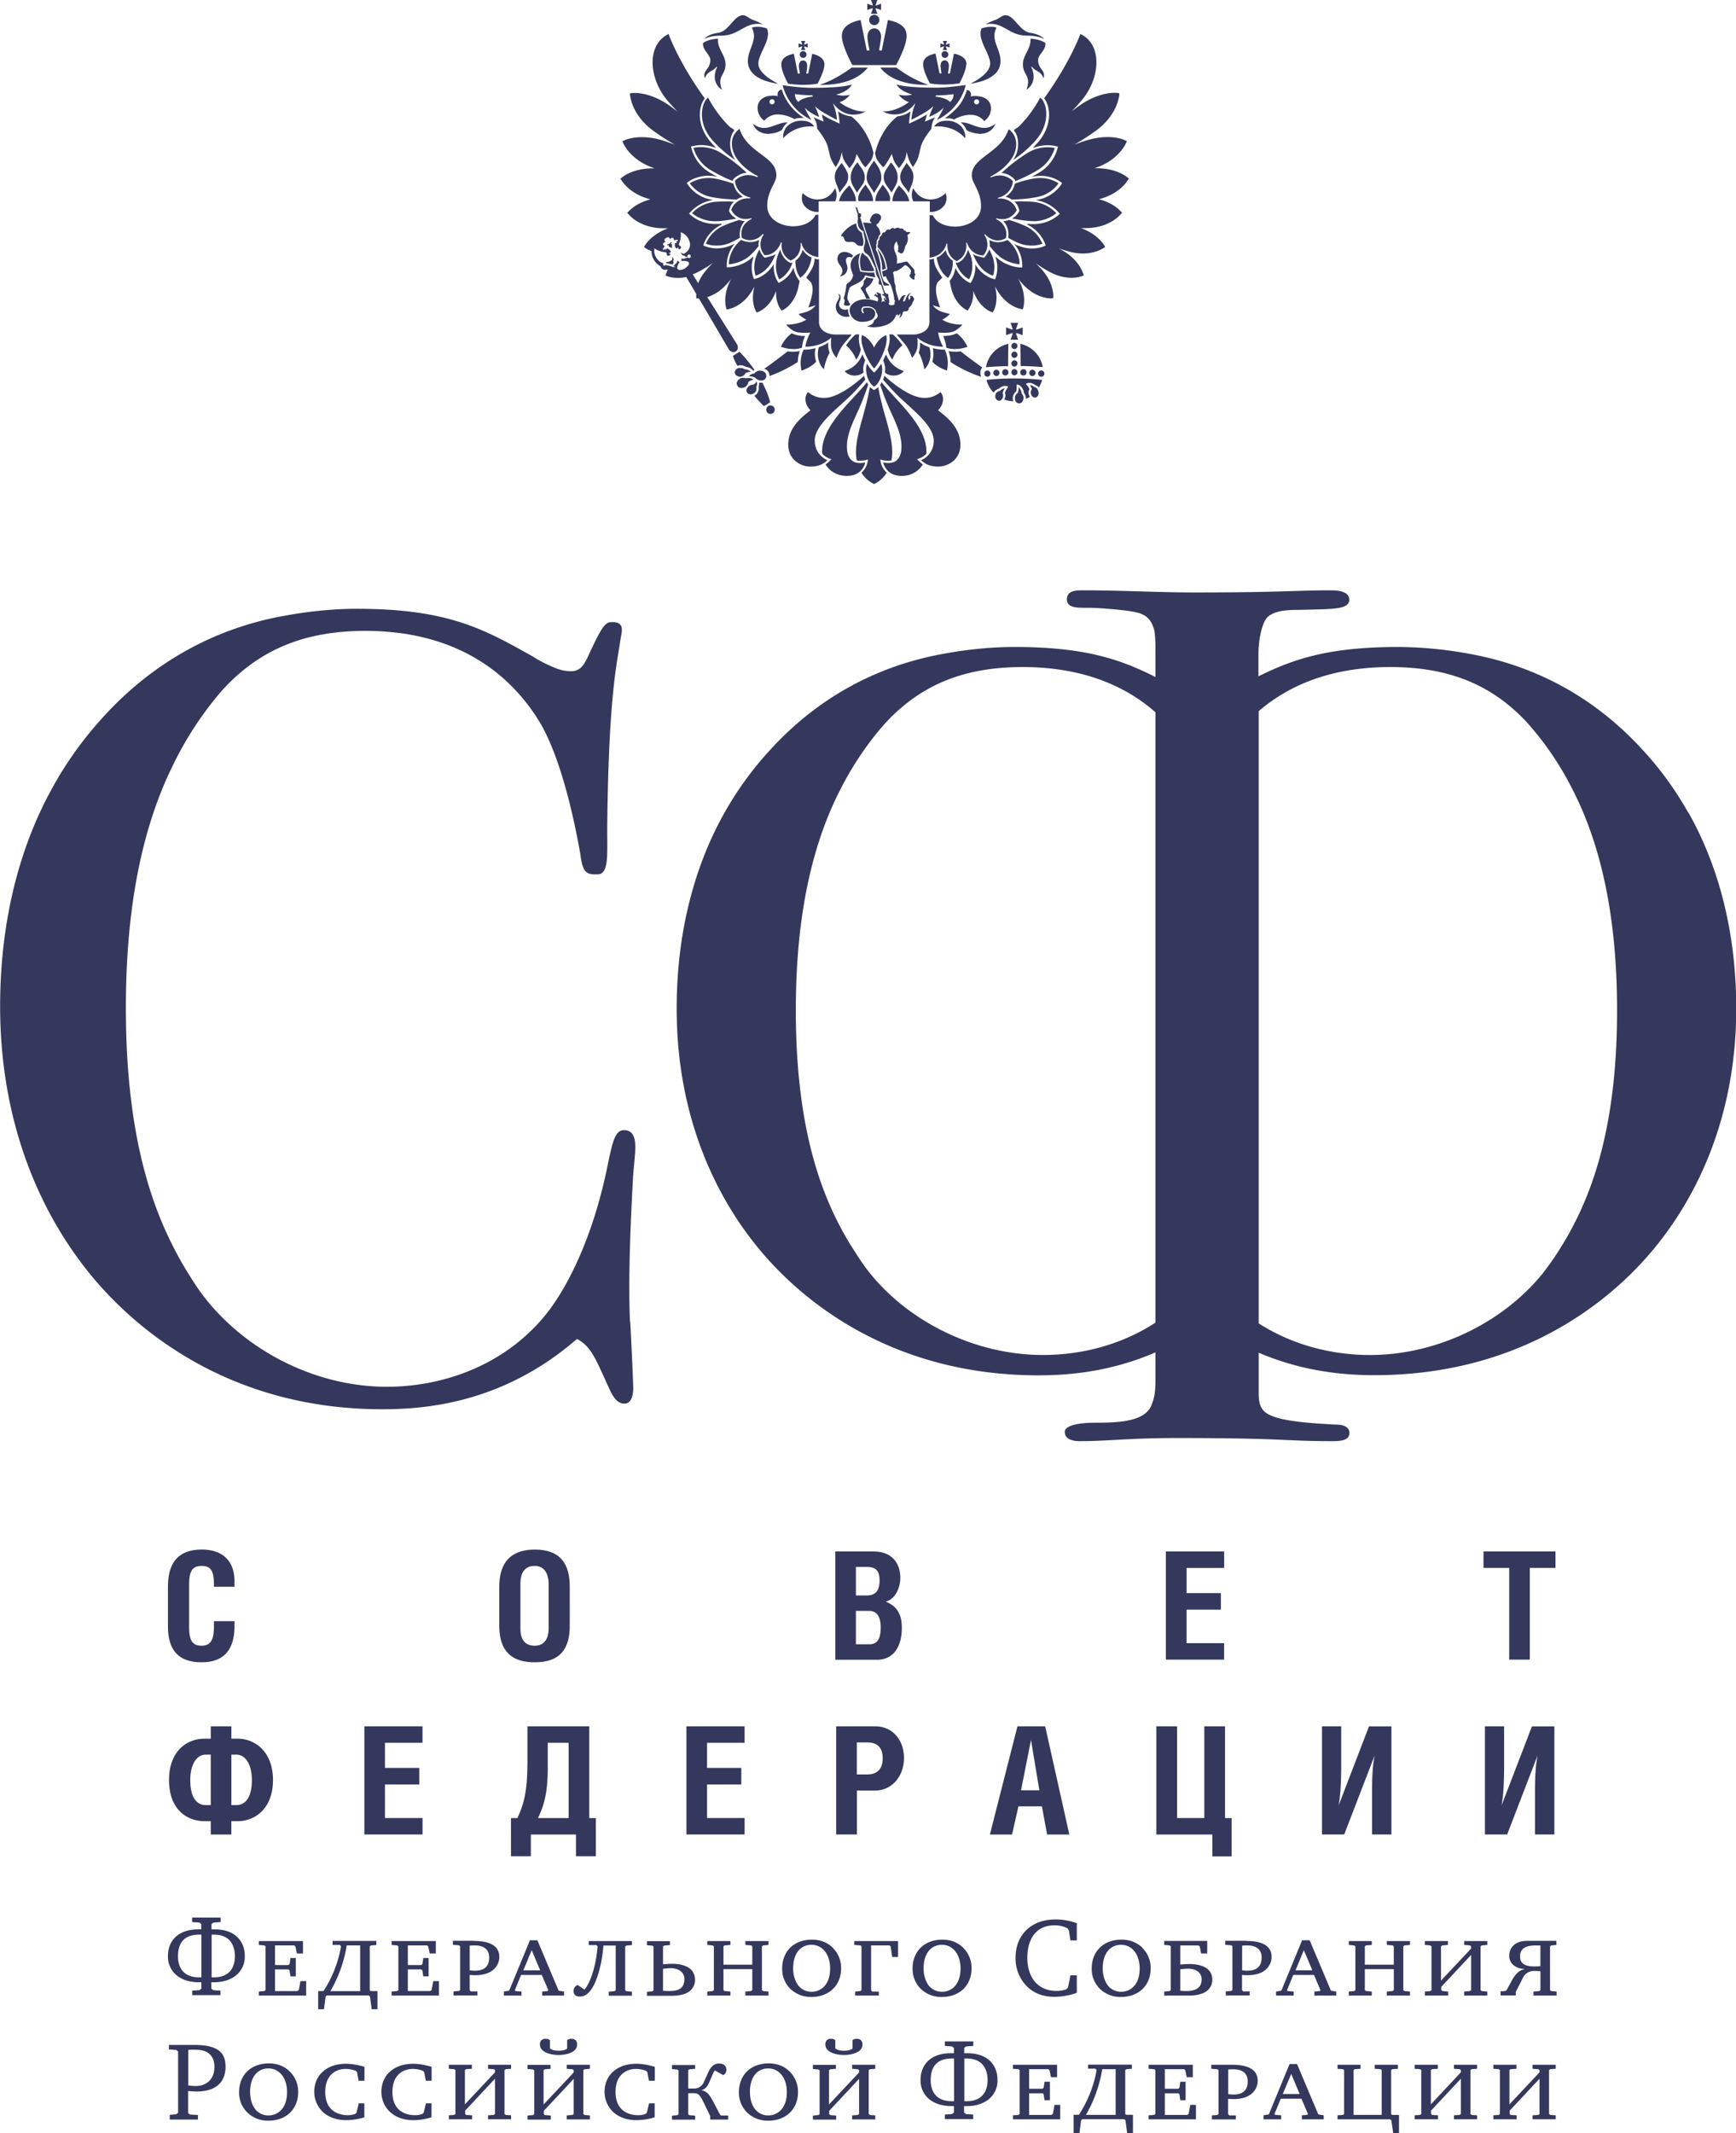<svg xmlns="http://www.w3.org/2000/svg" width="57" height="70" fill="none"><g clip-path="url(#clip0_30_4026)" fill="#34385D"><path d="M7.024 52.067v-.078c0-.45-.112-.602-.403-.602-.29 0-.411.152-.411.602v1.401c0 .462.12.615.407.615.274 0 .407-.157.407-.615v-.19H7.7v.153c0 .643-.233 1.196-1.08 1.196-.893 0-1.105-.557-1.105-1.183V52.07c0-.832.378-1.22 1.113-1.22.694 0 1.072.388 1.072 1.043v.177h-.677v-.004zm10.533-1.216c.69 0 1.15.31 1.15 1.216v1.286c0 .903-.46 1.196-1.15 1.196s-1.163-.301-1.163-1.196v-1.286c0-.895.486-1.216 1.163-1.216zm-.47 1.134v1.45c0 .368.15.57.47.57.291 0 .457-.198.457-.57v-1.442c0-.38-.162-.606-.457-.606-.32 0-.47.214-.47.593m10.339-1.067h1.255c.631 0 .88.412.88.866 0 .338-.183.717-.482.779.354.14.532.391.532.857 0 .614-.266 1.051-.818 1.051h-1.367v-3.553zm.677 1.443h.357c.3 0 .42-.178.42-.483s-.104-.453-.411-.453h-.366v.936zm0 1.603h.436c.254 0 .378-.152.378-.552 0-.35-.124-.544-.378-.544h-.436v1.096zm12.091-3.046v.54h-1.233v.828h1.126v.54H38.96v1.101h1.233v.54H38.28v-3.55h1.914zm10.036 3.549h-.677v-3.01h-.844v-.54h2.364v.54h-.843v3.01zM7.597 56.651v.404h.2c.58 0 1.166.43 1.166 1.36 0 .932-.585 1.349-1.167 1.349h-.2v.437H6.92v-.437h-.2c-.585 0-1.17-.388-1.17-1.348 0-.96.589-1.36 1.17-1.36h.2v-.405h.677zm-.677.928h-.158c-.32 0-.515.338-.515.837 0 .528.183.82.515.82h.158V57.58zm.677 1.657h.158c.332 0 .515-.297.515-.82 0-.495-.195-.837-.515-.837h-.158v1.657zm6.276-2.585v.54H12.64v.825h1.126v.544H12.64v1.1h1.234v.54h-1.91v-3.549h1.91zm5.475 0v3.01h.216v1.253h-.653v-.713H17.43v.713h-.652v-1.253h.211c.237-.52.329-.924.329-1.905v-1.105h2.03zm-1.363.54V58c0 .817-.112 1.22-.32 1.662h1.006v-2.47h-.686zm6.463-.54v.54h-1.233v.825h1.125v.544h-1.125v1.1h1.233v.54h-1.91v-3.549h1.91zm3.684 3.549h-.677v-3.549h1.284c.581 0 .943.466.943 1.04 0 .572-.374 1.067-.951 1.067h-.595v1.447l-.004-.004zm0-1.97h.341c.34 0 .51-.19.51-.531 0-.343-.17-.52-.51-.52h-.34v1.051zm5.275-1.579h.91l.793 3.55h-.73l-.17-.924h-.77l-.211.924h-.727l.905-3.55zm.719 2.099l-.274-1.653-.328 1.653h.602zm4.524.91h.892v-3.009h.681v3.01h.217v1.257h-.632v-.717h-1.84v-3.55h.681v3.01zm5.387-3.009v1.328c0 .424-.021.96-.084 1.253h.005l.992-2.58h.736V60.2h-.636v-1.344c0-.54.017-.915.083-1.233h-.004l-.993 2.577h-.73v-3.55h.635-.004zm5.349 0v1.328c0 .424-.02.96-.083 1.253h.005l.992-2.58h.736V60.2H50.4v-1.344c0-.54.017-.915.083-1.233h-.004l-.993 2.577h-.73v-3.55h.635-.005zM7.244 62.926v.148l-.237.017-.062.05v.172h.079c.166 0 .47.017.698.194.103.078.315.276.315.68a.778.778 0 01-.295.643c-.1.079-.324.219-.714.219H6.94v.21l.062.05.237.016v.148h-.927v-.148l.237-.016.063-.05v-.21h-.088c-.39 0-.614-.14-.714-.219a.783.783 0 01-.295-.643c0-.4.212-.602.316-.68.232-.177.535-.194.697-.194h.08v-.173l-.063-.05-.237-.016v-.148h.935zm-.631.56h-.075c-.573 0-.694.376-.694.705 0 .33.141.697.694.697h.075v-1.402zm.332 1.402h.075c.552 0 .693-.37.693-.697 0-.214-.07-.428-.212-.552-.066-.058-.211-.153-.477-.153h-.075v1.402h-.004zm3.003-.783h-.2l-.05-.235-.04-.03H9.03v.644h.436l.042-.029.029-.202h.174v.602h-.174l-.03-.198-.04-.029H9.03v.71h.731l.05-.03.054-.296h.187v.474H8.498v-.132l.183-.017.037-.028v-1.44l-.037-.028-.183-.017v-.127h1.45v.408zm2.409-.408v.132l-.179.012-.037.029v1.443l.029.025h.224v.597h-.19l-.055-.412-.037-.041h-1.383l-.038.041-.054.412h-.19v-.597h.174a3.91 3.91 0 00.577-1.468l-.037-.045h-.241v-.132h1.445l-.008.004zm-.532 1.645V63.84h-.44a4.37 4.37 0 01-.536 1.5h.976zm2.485-1.237h-.2l-.05-.235-.042-.03h-.627v.644h.436l.042-.029.029-.202h.175v.602h-.175l-.03-.198-.04-.029h-.437v.71h.731l.05-.03.054-.296h.187v.474H12.86v-.132l.182-.017.038-.028v-1.44l-.038-.028-.182-.017v-.127h1.45v.408zm1.245-.412c.432 0 .84.107.84.527 0 .223-.159.598-.79.598-.017 0-.062 0-.183-.008v.495l.038.045h.216v.132h-.785v-.132l.182-.017.034-.028v-1.44l-.034-.028-.203-.017v-.132h.681l.004.005zm-.133.964c.104.013.146.013.175.013.303 0 .465-.14.465-.433s-.212-.396-.465-.396c-.046 0-.137 0-.175.008v.812-.004zm2.223-.985l.697 1.653.179.029v.132h-.719v-.132l.183-.016.017-.03-.212-.498h-.681l-.204.499.017.029.2.016v.132h-.578v-.132l.174-.029.681-1.653h.246zm-.466.985h.557l-.278-.66-.274.66h-.005zm3.568-.96v.132l-.182.016-.038.029v1.439l.038.028.182.017v.132h-.76v-.132l.191-.017.038-.028v-1.468h-.403a4.538 4.538 0 01-.154.878c-.075.248-.25.796-.619.796-.083 0-.207-.025-.207-.186a.21.21 0 01.132-.194l.225.153c.079-.099.19-.264.299-.655.037-.132.104-.409.133-.763l-.038-.045h-.253v-.132h1.416zm1.25 0v.132l-.19.016-.038.029v.585a3.46 3.46 0 01.3-.016c.286 0 .75.082.75.52a.455.455 0 01-.186.387c-.046.037-.212.144-.586.144h-.805v-.132l.178-.016.038-.03v-1.438l-.038-.029-.178-.016V63.7h.76l-.005-.004zm-.228 1.632c.03 0 .129.008.179.008.228 0 .523-.02.523-.391 0-.248-.22-.359-.448-.359-.088 0-.196.017-.254.02v.722zm2.214-1.632v.127l-.195.017-.034.029v.602h.947v-.602l-.037-.03-.191-.016v-.127h.76v.127l-.178.017-.038.029v1.439l.038.028.178.017v.132h-.76v-.132l.191-.017.037-.028v-.689h-.947v.689l.034.028.195.017v.132h-.76v-.132l.178-.017.038-.028v-1.44l-.038-.028-.178-.017v-.127h.76zm3.36.223a.92.92 0 01.274.675c0 .565-.407.936-.967.936a.974.974 0 01-.694-.26.912.912 0 01-.274-.676c0-.54.365-.944.98-.944.312 0 .532.116.685.268m-1.304.668a.98.98 0 00.141.532c.146.21.353.243.47.243.232 0 .602-.16.602-.767 0-.478-.266-.775-.61-.775-.379 0-.603.306-.603.767zm3.443-.367h-.19l-.055-.35-.033-.03h-.606v1.469l.033.045h.22v.132h-.777v-.132l.175-.017.033-.028v-1.44l-.033-.028-.204-.017v-.127h1.438v.523zm2.14-.3a.92.92 0 01.274.675c0 .565-.403.936-.968.936a.966.966 0 01-.694-.26.913.913 0 01-.274-.676c0-.54.366-.944.98-.944.308 0 .532.116.686.268m-1.304.668a.98.98 0 00.14.532c.146.21.354.243.47.243.233 0 .602-.16.602-.767 0-.478-.265-.775-.61-.775-.374 0-.602.306-.602.767zm5.021.813a2.303 2.303 0 01-.727.127c-.299 0-.652-.074-.938-.38a1.295 1.295 0 01-.337-.906c0-.45.187-.763.403-.948.175-.153.465-.305.914-.305.311 0 .552.074.694.123v.565h-.208l-.054-.334-.05-.066a.916.916 0 00-.411-.095c-.694 0-.902.557-.902 1.064 0 .342.1.602.233.767.116.144.337.321.719.321a.98.98 0 00.324-.05l.058-.057.083-.404h.208v.577h-.009zm2.16-1.48a.92.92 0 01.274.675c0 .565-.403.936-.968.936a.966.966 0 01-.693-.26.913.913 0 01-.274-.676c0-.54.365-.944.98-.944.307 0 .532.116.685.268m-1.304.668a.98.98 0 00.141.532c.146.21.353.243.47.243.232 0 .602-.16.602-.767 0-.478-.266-.775-.61-.775-.375 0-.603.306-.603.767zm3.431-.89v.408h-.2l-.045-.235-.046-.029h-.594v.627a3.42 3.42 0 01.3-.017c.294 0 .751.083.751.507a.457.457 0 01-.187.384c-.05.037-.212.144-.585.144h-.806v-.132l.178-.016.038-.03V63.87l-.038-.029-.178-.017v-.131h1.412v.004zm-.885 1.632c.03 0 .129.009.179.009.245 0 .523-.05.523-.388 0-.19-.15-.346-.453-.346-.083 0-.195.016-.249.02v.705zm2.16-1.636c.432 0 .839.107.839.527 0 .223-.158.598-.79.598-.016 0-.062 0-.182-.008v.495l.038.045h.215v.132h-.785v-.132l.183-.017.033-.028v-1.44l-.033-.028-.203-.017v-.132h.68l.005.005zm-.133.964c.104.013.145.013.175.013.307 0 .469-.14.469-.433s-.212-.396-.465-.396c-.05 0-.137 0-.175.008v.812l-.004-.004zm2.222-.985l.698 1.653.175.029v.132h-.719v-.132l.183-.016.016-.03-.211-.498h-.682l-.203.499.016.029.2.016v.132h-.578v-.132l.175-.029.681-1.653h.249zm-.469.985h.556l-.278-.66-.274.66h-.004zm2.509-.96v.127l-.191.017-.038.029v.602h.951v-.602l-.037-.03-.191-.016v-.127h.76v.127l-.183.017-.037.029v1.439l.037.028.183.017v.132h-.76v-.132l.191-.017.038-.028v-.689h-.952v.689l.038.028.19.017v.132h-.755v-.132l.178-.017.038-.028v-1.44l-.038-.028-.178-.017v-.127h.756zm2.5 0v.127l-.19.017-.038.029v1.125l.988-1.051v-.074l-.037-.03-.191-.016v-.127h.76v.127l-.183.017-.037.029v1.439l.037.028.183.017v.132h-.76v-.132l.19-.017.038-.028v-1.155l-.98 1.047v.108l.037.028.191.017v.132h-.764v-.132l.179-.017.037-.028v-1.44l-.037-.028-.179-.017v-.127h.756zm3.568.128l-.178.016-.038.029v1.439l.038.029.178.016v.132h-.76v-.132l.191-.016.038-.03v-.622c-.03 0-.13-.008-.191-.008a.401.401 0 00-.391.239l-.228.45v.115h-.499v-.132l.162-.017.037-.028.183-.334c.117-.21.25-.326.399-.35v-.01c-.253 0-.498-.16-.498-.432 0-.14.058-.272.174-.367.154-.12.337-.123.515-.123h.86v.131l.008.005zm-.532.016h-.157c-.216 0-.511.041-.511.354 0 .14.037.335.47.335.07 0 .157-.005.198-.009v-.68zm-45 5.557l.208-.016.062-.05V67.32l-.062-.05-.241-.016v-.148h.84c.83 0 1.02.3 1.02.709 0 .623-.452.82-.95.82a3.87 3.87 0 01-.279-.016v.721l.063.05.261.016v.149h-.926v-.149l.004-.008zm.603-.965c.12.021.216.021.245.021.349 0 .614-.218.614-.622 0-.153-.033-.305-.15-.417-.145-.14-.352-.152-.506-.152-.083 0-.158 0-.203.008v1.162zm3.335-.453a.92.92 0 01.274.676c0 .565-.407.936-.968.936a.974.974 0 01-.693-.26.915.915 0 01-.279-.676c0-.54.366-.944.98-.944.312 0 .532.115.686.268zm-1.304.668c0 .194.045.387.14.528a.545.545 0 00.47.243c.233 0 .603-.161.603-.767 0-.478-.266-.775-.611-.775-.374 0-.602.305-.602.767m3.755.836a2.076 2.076 0 01-.603.095c-.365 0-.606-.132-.743-.251a.905.905 0 01-.303-.68c0-.244.083-.49.29-.668.13-.116.366-.252.756-.252.1 0 .308.013.603.1v.457h-.192l-.053-.285-.042-.04a.918.918 0 00-.336-.063c-.25 0-.665.14-.665.755 0 .676.507.763.731.763a.65.65 0 00.253-.042l.042-.037.075-.31h.183v.463l.004-.004zm2.205 0a2.077 2.077 0 01-.602.095c-.366 0-.607-.132-.744-.251a.905.905 0 01-.303-.68c0-.244.083-.49.29-.668.13-.116.367-.252.757-.252.1 0 .307.013.602.1v.457h-.19l-.055-.285-.041-.04a.919.919 0 00-.337-.063c-.25 0-.664.14-.664.755 0 .676.506.763.73.763a.65.65 0 00.254-.042l.042-.037.074-.31h.183v.463l.004-.004zm1.321-1.723v.132l-.191.013-.037.028v1.126l.988-1.051v-.075l-.037-.028-.191-.013v-.132h.756v.132l-.179.013-.037.028v1.443l.037.03.179.012v.131h-.756v-.131l.19-.013.038-.029v-1.158l-.98 1.047v.111l.037.03.191.012v.131h-.764v-.131l.179-.013.037-.029V67.93l-.037-.028-.179-.013v-.132h.756zm2.583 0v.132l-.19.017-.038.029v1.125l.989-1.051v-.074l-.038-.03-.19-.016v-.132h.76v.132l-.18.017-.037.029v1.438l.038.03.178.016v.132h-.76v-.132l.191-.017.038-.029V68.22l-.98 1.047v.112l.037.028.19.017v.132h-.763v-.132l.182-.017.038-.028v-1.44l-.038-.028-.182-.016v-.133h.76l-.005-.004zm-.012-.531c.05.037.12.07.278.07.158 0 .229-.033.279-.07v-.277a.225.225 0 01.145-.045c.12 0 .183.078.183.186 0 .272-.374.346-.61.346-.238 0-.611-.079-.611-.346 0-.112.062-.186.182-.186.071 0 .117.02.146.045v.277h.008zM21.5 69.48a2.077 2.077 0 01-.603.095c-.366 0-.607-.132-.744-.251a.905.905 0 01-.303-.68c0-.244.083-.49.29-.668.13-.116.366-.252.757-.252.1 0 .307.013.602.1v.457h-.191l-.054-.285-.042-.04a.919.919 0 00-.336-.063c-.25 0-.665.14-.665.755 0 .676.507.763.732.763a.65.65 0 00.253-.042l.041-.037.075-.31h.183v.463l.004-.004zm1.324-1.723v.132l-.191.017-.037.029v.602h.182a.345.345 0 00.337-.223l.129-.284c.087-.198.19-.314.365-.314s.241.095.241.206c0 .079-.037.14-.104.174l-.274-.153c-.042.05-.05.082-.079.144l-.112.26c-.07.165-.166.218-.24.243v.008c.174.025.277.182.352.322l.241.458.037.045h.237v.132h-.59v-.116l-.216-.449c-.133-.272-.19-.3-.328-.3h-.178v.692l.037.028.191.017v.132h-.76v-.132l.179-.017.037-.028v-1.44l-.037-.028-.179-.016v-.132h.76v-.009zm3.103.223a.92.92 0 01.274.676c0 .565-.407.936-.968.936a.974.974 0 01-.694-.26.915.915 0 01-.278-.676c0-.54.366-.944.98-.944.312 0 .532.115.686.268zm-1.304.668c0 .194.045.387.14.528a.545.545 0 00.47.243c.233 0 .602-.161.602-.767 0-.478-.265-.775-.61-.775-.378 0-.602.305-.602.767m2.824-.887v.132l-.19.017-.038.029v1.125l.988-1.051v-.074l-.037-.03-.191-.016v-.132h.76v.132l-.179.017-.037.029v1.438l.037.03.179.016v.132h-.76v-.132l.19-.017.038-.029V68.22l-.98 1.047v.112l.037.028.191.017v.132h-.764v-.132l.183-.017.037-.028v-1.44l-.037-.028-.183-.016v-.133h.76l-.004-.004zm-.012-.531c.05.037.12.07.278.07.158 0 .228-.033.278-.07v-.277a.225.225 0 01.146-.045c.12 0 .182.078.182.186 0 .272-.373.346-.61.346s-.61-.079-.61-.346c0-.112.061-.186.182-.186.07 0 .116.02.145.045v.277h.009zm4.523-.236v.149l-.237.017-.062.049v.173h.079c.166 0 .47.017.698.194.103.078.315.276.315.68a.777.777 0 01-.295.643c-.1.079-.324.219-.714.219h-.087v.21l.062.05.237.016v.148h-.93v-.148l.236-.017.062-.05v-.21h-.087c-.39 0-.615-.14-.714-.218a.783.783 0 01-.295-.643c0-.4.212-.602.316-.68.232-.177.531-.194.697-.194h.083v-.173l-.062-.05-.237-.016v-.148h.935zm-.631.561h-.075c-.573 0-.694.375-.694.705 0 .33.141.697.694.697h.075V67.55zm.332 1.402h.075c.552 0 .693-.371.693-.697 0-.214-.07-.428-.212-.552-.066-.058-.211-.153-.477-.153h-.075v1.402h-.004zm3.049-.788h-.2l-.05-.235-.041-.028h-.627v.643h.436l.041-.03.03-.201h.174v.606h-.175l-.029-.202-.041-.025h-.436v.71h.727l.053-.03.054-.3h.187v.474h-1.553v-.132l.183-.013.037-.029V67.93l-.037-.028-.183-.013v-.132h1.45v.408zm2.454-.408v.132l-.178.013-.038.029v1.442l.03.025h.224v.598h-.191l-.054-.412-.038-.041h-1.383l-.037.04-.054.413h-.191v-.598h.174c.283-.437.494-.952.578-1.467l-.038-.046h-.24v-.132h1.44l-.004.004zm-.531 1.645v-1.5h-.44a4.4 4.4 0 01-.536 1.5h.976zm2.533-1.237h-.199l-.05-.235-.041-.028h-.628v.643h.437l.041-.03.03-.201h.174v.606h-.175l-.029-.202-.041-.025h-.437v.71h.731l.05-.03.054-.3h.187v.474h-1.553v-.132l.183-.013.037-.029V67.93l-.037-.028-.183-.013v-.132h1.45v.408zm1.292-.408c.432 0 .84.108.84.528 0 .223-.159.598-.79.598-.02 0-.062 0-.183-.008v.498l.038.046h.216v.132h-.785v-.132l.182-.017.034-.029v-1.438l-.034-.03-.203-.016v-.132h.685zm-.133.965c.104.012.146.012.175.012.307 0 .47-.14.47-.432 0-.293-.213-.396-.466-.396-.05 0-.137 0-.175.008v.812l-.004-.004zm2.264-.989l.698 1.653.178.029v.132h-.718v-.132l.183-.017.016-.029-.212-.498h-.68l-.204.498.016.03.2.016v.132h-.578v-.132l.175-.03.68-1.652h.246zm-.47.985h.557l-.278-.66-.278.66zm2.555-.961v.132l-.191.013-.037.028v1.472h.922V67.93l-.038-.028-.19-.013v-.132h.76v.132l-.183.013-.038.028v1.443l.034.03h.224V70h-.191l-.058-.412-.038-.041h-1.732v-.132l.179-.013.037-.029V67.93l-.037-.028-.179-.013v-.132h.756zm2.538 0v.132l-.195.013-.034.028v1.126l.985-1.051v-.075l-.038-.028-.19-.013v-.132h.76v.132l-.183.013-.033.028v1.443l.033.03.183.012v.131h-.76v-.131l.19-.013.038-.029v-1.158l-.98 1.047v.111l.037.03.191.012v.131h-.764v-.131l.178-.013.038-.029V67.93l-.038-.028-.178-.013v-.132h.76zm2.58 0v.132l-.192.013-.037.028v1.126l.988-1.051v-.075l-.037-.028-.191-.013v-.132h.76v.132l-.183.013-.037.028v1.443l.037.03.183.012v.131h-.76v-.131l.191-.013.037-.029v-1.158l-.98 1.047v.111l.037.03.192.012v.131h-.765v-.131l.179-.013.037-.029V67.93l-.037-.028-.179-.013v-.132h.756zM27.58 9.074c.037-.009.245-.054.245-.285 0-.099-.05-.148-.05-.239 0-.074.046-.115.096-.115a.25.25 0 01.095.016c.013-.02.03-.037.046-.058a.415.415 0 00-.282-.127c-.12 0-.233.074-.233.23 0 .174.162.24.162.396 0 .058-.025.116-.083.178m.162-1.18c.033.046.095.058.178.05.08-.004.142 0 .191.062.05.066.125.074.22.066 0-.017.009-.03.013-.046a.397.397 0 00-.008-.218.675.675 0 01-.03-.17.312.312 0 01-.178-.234.465.465 0 01-.008-.066c-.312.078-.511.408-.511.408.112.008.095.082.137.144m.112 2.26a.542.542 0 01-.116.016c-.104 0-.187-.074-.187-.173 0-.1.05-.124.05-.219 0-.115-.08-.132-.08-.132s.034.05.034.095c0 .112-.112.165-.112.338 0 .215.19.326.34.326.009 0 .071 0 .117-.012a.424.424 0 01-.054-.19c0-.017 0-.033.004-.054m.76-1.48a1.233 1.233 0 00-.12-.21c-.021-.029-.046-.045-.071-.062a.23.23 0 01-.087-.09h-.021a.585.585 0 00-.03.053.566.566 0 00-.045.24c0 .078.013.172.046.28.083.016.17.028.257.028.038 0 .092 0 .158-.004a.19.19 0 00-.02-.094c-.025-.042-.046-.091-.071-.14"/><path d="M28.722 9.028c-.008-.025-.012-.057-.016-.086-.067.004-.125.004-.162.004-.088 0-.179-.017-.266-.03h-.03l-.008-.032a.985.985 0 01-.05-.297c0-.12.03-.206.05-.255 0-.009.009-.013.009-.021-.162.05-.32.181-.32.408 0 .111.079.297.079.297s.016.111-.125.247c0 0-.104.02-.1.157 0 0-.024.202-.074.338-.017.045.029.095.029.095s-.017.037-.013.082c0 0-.02.041-.016.066 0 0 .033.033.112.033a.179.179 0 00.091-.025s0-.061-.041-.09c0 0 0-.042-.038-.083 0 0-.041-.103.059-.379.004-.012.012-.037.09-.078.117-.062.354-.136.425-.343 0 0 .186.05.34.062a.315.315 0 01-.029-.074"/><path d="M28.452 9.44a.509.509 0 00.229-.296 2.435 2.435 0 01-.237-.046.49.49 0 01-.091.136c.004.017.008.033.008.05a.198.198 0 01-.062.128c-.059.037-.03.078 0 .115.024.033.091.132.14.276.042 0 .096 0 .134.004-.05-.086-.1-.19-.12-.222-.042-.074-.034-.124 0-.144zm.511-.585a.68.68 0 00.12-.041c0-.012 0-.037-.008-.066a1.214 1.214 0 00-.045-.19.929.929 0 00-.212-.383v.029c.1.198.145.478.145.532v.123"/><path d="M30.055 9.032c0-.053-.029-.053-.029-.094v-.054c0-.017-.016-.054-.05-.087-.05-.05-.157-.177-.157-.177s-.017-.058-.133-.025c-.12.037-.241.054-.241.054s.008-.037.008-.124c0-.206-.095-.23-.095-.412a.26.26 0 01.087-.194c.004.03.02.095.05.149 0 0-.009.099 0 .123 0 0-.03.046-.004.075.02.024.041.02.041.02s.009.02.058.033c.05.008.08-.062.1-.12.02-.057.037-.131.037-.131s.133-.153.063-.35l.108-.083s-.046-.033-.13-.017c-.012-.024-.037-.05-.09-.057 0-.05-.063-.079-.137-.058-.026-.062-.142-.02-.17.008 0 0-.046-.082-.163.033-.016-.02-.091-.041-.15.083-.037-.017-.099.008-.116.11-.016 0-.074.022-.066.137-.02 0-.058.016-.042.136 0 0-.037.012-.016.103l.029.029c.12.124.187.284.224.4.02.062.033.123.05.194.004.028.008.053.008.07v.033l-.025.012c-.041.02-.087.033-.14.05v.028s0 .013.003.02c.004.017.013.042.017.071 0 .016.012.037.016.066.059-.012.088-.02.088-.02s.029.11.158.28c0 0 .12.35.112.461 0 .037.033.062.033.062s-.033.062-.017.12a.224.224 0 01-.12.029.094.094 0 01-.08-.058c.038-.029.022-.045.022-.083 0-.033-.009-.065-.009-.07-.008-.033-.02-.05-.02-.103 0-.029 0-.062-.021-.062a.099.099 0 00-.033.009.078.078 0 00-.058-.05l-.084-.251-.73-2.226s.05-.017.033-.075c-.009-.028-.034-.066-.063-.049h-.008l-.066-.202-.046.012.075.223c-.013.025 0 .054 0 .07 0 .033.008.07.008.07s-.03.066 0 .206a.28.28 0 00.174.21v.013c.005.025.009.086.034.173a.46.46 0 01.008.247.624.624 0 00-.03.145c0 .148.096.136.171.23.075.091.137.26.195.36.034.053.021.16.046.238.037.107.091.161.091.198 0 .029-.016.09-.016.111 0 .017.033.038.083.042l.104.313s-.021-.012-.034-.012c-.02 0-.037.016-.041.045.008-.012.017-.012.02-.017 0 .017.026.033.042.033.009 0 .03.013.046.038l.033.094s-.041-.008-.041-.024v-.03c.008 0 .012 0 .016.005 0-.008-.004-.02-.02-.02-.021 0-.03.028-.03.045 0 .04.046.082.054.094-.016-.008-.024-.024-.058-.024a.22.22 0 00-.095.029c.004-.009.033-.038.033-.07 0-.009 0-.017-.008-.021v-.025c0-.033-.021-.062-.021-.078 0-.017 0-.1-.046-.1-.008 0-.02 0-.029.005-.012-.025-.029-.033-.046-.033-.024 0-.041.017-.041.037 0-.008.012-.012.02-.012 0 0 .013.033.034.05-.004.012-.017.016-.037.016-.009-.009-.021-.033-.038-.033a.036.036 0 00-.033.037c-.013.008-.008.033 0 .041 0-.012.008-.029.02-.025.013.025.096.058.096.087v.02c0 .005 0 .009.004.017 0 .025-.025.066-.025.066a1.042 1.042 0 00-.402-.074c-.266.004-.511.156-.511.362 0 .153.137.38.41.38.254 0 .429-.095.429-.272a.17.17 0 00-.071-.145.302.302 0 00-.183-.049c-.037 0-.083 0-.133.017a.115.115 0 00-.016.061c0 .025.008.05.037.079l-.033.033a.15.15 0 01-.05-.112.16.16 0 01.033-.099l.005-.004a.788.788 0 01.153-.016c.145 0 .278.07.3.21.024.02.04.058.04.095 0 .05-.037.111-.12.148 0 .124-.14.178-.232.194a.694.694 0 00.265.037c.47-.033.623-.21.698-.408a.183.183 0 00.063-.016c0 .02-.009.04-.021.057a.17.17 0 00.083-.078c.004 0 .008 0 .012-.004a.249.249 0 01-.05.152c.084-.037.121-.123.133-.202.013-.004.046-.029.054-.029.021 0 .038.009.054.009.034 0 .08-.058.084-.083.004-.012 0-.024-.013-.024.141-.112.116-.161.154-.223a.164.164 0 00.033-.083c0-.02-.008-.033-.025-.04-.017-.046-.041-.059-.066-.059-.017 0-.03 0-.038.005.004.016.008.028.008.045 0 .041-.024.074-.07.095a.059.059 0 00.017-.041c0-.017-.017-.021-.017-.05 0-.045.046-.136.112-.152-.137 0-.187.177-.22.267a.26.26 0 01-.067.017c.034-.087.013-.148.1-.19-.05-.033-.112-.008-.145.033-.017.02-.042.075-.083.124l-.017-.008c-.008-.09-.062-.17-.1-.392 0 0 .021-.07-.037-.185 0 0 0-.157-.046-.343 0 0 .034-.008.063-.04 0 0 .066.045.32-.186 0 0 .008-.013.045 0 0 0 .116.07.17.185 0 0-.033.05-.012.09 0 0-.058.034-.037.083a.224.224 0 00.124.108c.038.008.042 0 .03-.075 0 0 .016-.033.016-.07"/><path d="M28.34 7.317l.677 2.053h.137c.054 0 .05-.037.025-.04a.613.613 0 01-.162-.108.867.867 0 01-.075-.198c-.008-.041-.02-.074-.02-.09-.009-.083-.009-.161-.009-.207 0-.04-.045-.354-.158-.54l.021-.061v-.013c-.016-.066-.004-.107.013-.128-.009-.062 0-.107.029-.136l.016-.016c0-.062.025-.1.042-.12.012-.012.02-.02.033-.024-.008-.112-.046-.21-.124-.268 0-.033-.009-.058-.009-.058.08-.025.108-.124.108-.124.038.004.05-.103.042-.132-.025-.086-.129-.123-.224-.086-.075.029-.117.132-.138.198-.016.061.046.074.046.074 0 .012-.012.029-.02.037-.1-.025-.167-.025-.25-.025m.532-6.65a.167.167 0 01-.166.17.167.167 0 01-.167-.17c0-.094.075-.169.167-.169.091 0 .166.075.166.17zm-.121-.474c0-.037.058-.181.058-.181h-.211s.058.144.058.181a.955.955 0 01-.179-.061v.21s.141-.058.179-.058c0 .037-.058.181-.058.181h.212s-.06-.143-.06-.18c.038 0 .179.057.179.057V.12s-.145.061-.179.061zm-3.206 2.565a2.06 2.06 0 01-.461-.112c-.35-.136-.528-.346-.528-.63 0-.157.054-.301.104-.437.05-.137.096-.26.096-.396a.598.598 0 00-.071-.264.649.649 0 01.2-.029c.05 0 .157.008.298.058.021.05.034.111.034.165 0 .169-.083.35-.167.527-.074.165-.15.318-.15.458 0 .313.474.573.649.66m-1.84.202a.502.502 0 01-.241-.43c0-.098.025-.205.079-.317l-.021-.012a.504.504 0 01-.166.136c-.087.054-.17.103-.216.247-.046-.14.004-.214.066-.3a.476.476 0 00.113-.301c0-.083-.055-.153-.108-.231-.071-.095-.142-.194-.133-.326l.05-.033s.153-.095.44-.111v.057c0 .14.062.264.124.388.063.124.125.247.125.392a.598.598 0 01-.091.321c-.038.074-.08.149-.08.256 0 .074.017.16.055.264"/><path d="M23.123 1.278c.046-.054.162-.157.461-.202.183-.029.308-.173.432-.313.12-.136.233-.264.382-.264.063 0 .108.033.17.07.046.029.1.066.17.09.159.058.254.108.308.14a.796.796 0 00-.17-.016c-.22 0-.37.087-.532.177-.182.104-.37.21-.673.21-.303 0-.473.07-.548.108zm2.987 2.375c-.229-.14-.478-.334-.532-.565a.137.137 0 01.02-.107.089.089 0 01.071-.033c.104.317.287.552.44.705zm-.395.882a.523.523 0 01.12-.38.646.646 0 01.486-.193c.2 0 .32.057.416.19-.038 0-.08-.005-.116-.005-.358 0-.686.14-.906.392m1.196-1.752c.146-.054.528-.182 1.055-.57h.528c-.47.595-1.38.566-1.583.57zm3.572 0c-.145-.054-.527-.182-1.055-.57h-.527c.47.595 1.379.566 1.582.57zm-5.221 1.608c-.399 0-.51-.244-.54-.338.117.094.233.14.362.14.137 0 .261-.046.382-.091.116-.041.232-.087.349-.087h.05a.572.572 0 00-.191.248.877.877 0 01-.412.12m3.439 1.953v-.012a3.463 3.463 0 00-.103-.16c-.071-.108-.142-.207-.142-.33 0-.223.1-.363.196-.5.012-.02.029-.04.041-.057v-.008l.008.008c.013.02.03.041.042.058.096.136.195.276.195.498 0 .124-.066.223-.137.33-.033.05-.07.103-.095.161v.012H28.7zm-.564-.016v-.008c-.03-.046-.05-.083-.075-.124-.07-.115-.129-.214-.129-.371 0-.19.087-.334.216-.49h.008c.025.045.054.082.083.123.08.107.154.21.154.371 0 .136-.07.231-.145.334-.038.05-.075.103-.108.16v.01l-.004-.005zm-.57.012V6.32c-.016-.066-.045-.128-.07-.194-.042-.103-.087-.21-.087-.317 0-.186.087-.289.203-.433l.009-.013.012-.012v-.008l.008.008c.013.025.034.054.05.078.07.108.158.24.158.363 0 .17-.075.26-.158.363-.041.05-.083.103-.12.165l-.009.012.005.004zm-2.305 6.007v-.046a.212.212 0 00-.17-.193c.17-.12.473-.343.768-.573a1.249 1.249 0 00.4-.009 1.199 1.199 0 00-.067.359 4.666 4.666 0 01-.935.462m6.957.024a4.47 4.47 0 01-1.005-.486c0-.128-.025-.252-.066-.359.07.013.145.021.224.021.058 0 .116 0 .175-.012.261.206.527.4.71.527a.268.268 0 00-.063.182.3.3 0 00.025.123m2.023-.313a.95.95 0 00-.735-.767c0 .252.008.487.008.73h.113c.207.004.41.017.618.033m-1.129-.763a.95.95 0 00-.74.767c.212-.016.416-.029.623-.033h.104c0-.243.004-.478.008-.73m1.184.973a.103.103 0 01-.104.103.102.102 0 01-.104-.103c0-.057.046-.103.104-.103.058 0 .104.046.104.103zm-.885-.045a.102.102 0 01-.1.103.102.102 0 01-.099-.103c0-.058.046-.103.1-.103.054 0 .1.045.1.103zm0-.573a.102.102 0 01-.1.103.102.102 0 01-.099-.103c0-.058.046-.103.1-.103.054 0 .1.045.1.103zm0 .284a.102.102 0 01-.1.104.102.102 0 01-.099-.104c0-.057.046-.103.1-.103.054 0 .1.046.1.103zm.092.293c0 .058.046.103.104.103a.103.103 0 00.104-.103.102.102 0 00-.104-.103.102.102 0 00-.104.103zm.295.017c0 .057.046.103.104.103a.1.1 0 00.1-.103.101.101 0 00-.1-.103.105.105 0 00-.104.103zm-1.474.024a.1.1 0 00.099.103c.054 0 .1-.045.1-.103a.102.102 0 00-.1-.103c-.054 0-.1.046-.1.103zm.793-.041a.103.103 0 01-.104.103.102.102 0 01-.104-.103c0-.058.046-.103.104-.103.058 0 .104.045.104.103zm-.295.017a.103.103 0 01-.104.103.1.1 0 01-.1-.103c0-.058.046-.103.1-.103.054 0 .104.045.104.103zm.589-.883a.102.102 0 01-.1.103.102.102 0 01-.099-.103c0-.057.046-.103.1-.103.054 0 .1.046.1.103zm-.045-.54c0-.04.07-.218.07-.218h-.253s.07.173.07.218c-.04 0-.215-.07-.215-.07V11s.174-.07.216-.07c0 .045-.07.218-.07.218h.252s-.07-.173-.07-.218c.045 0 .216.07.216.07v-.256s-.17.07-.216.07zm.436 1.947a.532.532 0 00-.062-.1l-.05-.062s.041-.033.104-.033a.31.31 0 01.203.075c.05.008.087.037.116.078a.961.961 0 00.108-.252 9.02 9.02 0 00-1.827 0 .928.928 0 00.237.421.249.249 0 01.17-.128.291.291 0 01.216-.095c.066 0 .091.03.091.03l-.041.061s-.05.07-.067.136a.239.239 0 01.005.16l-.025.059a.871.871 0 00.294.057.387.387 0 01-.016-.123.282.282 0 01.112-.198c.017-.074.013-.157.013-.157v-.066s.05-.008.087.017a.33.33 0 01.15.243c.049.062.07.148.07.19v.02c.041-.02.087-.045.129-.07a.36.36 0 01-.042-.111.253.253 0 01.03-.145"/><path d="M33.47 13.237h-.008a.13.13 0 01-.1-.05c-.03-.032-.038-.082-.038-.14 0-.065.055-.127.096-.156h.004v-.008a.453.453 0 00.02-.173.285.285 0 01.1.19v.008c.046.05.067.127.063.152-.008.107-.062.177-.145.177m-5.38-.911c-.228 0-.323-.115-.348-.152a.893.893 0 00.581-.548c.03.065.058.131.091.197-.02.058-.041.116-.053.182a.645.645 0 000 .218.42.42 0 01-.27.1m-2.044-.871c-.137 0-.27-.024-.399-.074.025-.058.15-.3.357-.441a.792.792 0 00.237.074.702.702 0 00.137.013h.063a1.133 1.133 0 00-.1.367v.02a.944.944 0 01-.295.045m.278.709c-.083-.375.046-.638.07-.692h.067c.092 0 .208-.017.324-.05a.81.81 0 00.02.445c-.165.186-.423.273-.48.293m.734-.045c-.05-.041-.19-.198-.199-.49a.74.74 0 01.033-.231c.13-.046.241-.1.312-.157a.714.714 0 00.041.334 1.88 1.88 0 00-.187.544zm1.06-.313a1.166 1.166 0 00-.333-.47c.096-.14.204-.264.316-.359h.117a.86.86 0 00-.013.149c0 .094.025.218.066.35l-.025.086a.823.823 0 01-.124.24m-1.267-4.844a.547.547 0 01-.453-.223.428.428 0 01-.037-.396c.045.05.22.21.482.21.261 0 .444-.123.581-.37.063.152.063.3 0 .432h-.544v.347h-.033m1.856 5.136c-.182-.193-.415-.676-.415-.964 0-.046.004-.087.013-.128.245.078.39.379.39.383l.008.025.013-.025s.145-.3.39-.383a.667.667 0 01.013.128c0 .288-.229.77-.412.964z"/><path d="M28.701 12.689a.53.53 0 01-.178-.21.815.815 0 01-.079-.454c.008-.033.012-.062.025-.09.058.098.116.177.174.235l.05.049.008.008.009-.008.05-.05a1.59 1.59 0 00.174-.234c.008.028.017.057.025.09a.781.781 0 01-.079.454c-.066.12-.116.173-.178.21zm4.104.458s-.029 0-.045-.009a.105.105 0 01-.067-.066c-.02-.04-.017-.098 0-.148a.18.18 0 01.137-.095h.004l.004-.004a.247.247 0 01.15-.082.509.509 0 00-.066.156v.009c.016.045.02.09.008.127-.008.03-.05.12-.129.12m1.179-.112c-.078 0-.128-.074-.136-.148a.2.2 0 01.033-.124h.004v-.012c-.017-.05-.05-.095-.066-.12.054 0 .108.025.15.067h.003c.087 0 .129.127.133.173.008.07-.029.152-.104.165h-.016zm-7.23 1.415c0-.404.46-.82.872-1.192.09-.082.178-.16.257-.235.22-.21.424-.45.532-.573a.57.57 0 01-.038-.128c-.295.277-.88.726-1.296.726a.767.767 0 01-.544-.19c-.137.149-.108.409.07.59l.01.008-.01.008c-.377.285-.722.615-.722 1.122 0 .507.432.717.719.717.311 0 .452-.103.569-.21a.677.677 0 01-.416-.635"/><path d="M28.415 15.175a.915.915 0 01-.17.02c-.138 0-.246-.04-.32-.131-.08-.091-.117-.231-.117-.409 0-.362.142-.68.32-1.075a8.26 8.26 0 00.378-.957c-.016-.025-.029-.05-.046-.078-.103.14-.253.297-.407.466-.473.51-1.059 1.146-1.059 1.789 0 .029 0 .057.004.09.063.066.142.12.216.149l.071.025.017.008-.017.012-.054.054a.824.824 0 01-.125.103c.146.239.4.375.698.375.225 0 .395-.074.507-.227a.553.553 0 00.1-.21"/><path d="M29.038 15.426c-.096-.123-.116-.243-.12-.255l-.013-.07v-.017h.017l.066.017a.669.669 0 00.282.008 1.4 1.4 0 00.025-.268c0-.367-.104-.738-.224-1.167a9.54 9.54 0 01-.237-.973.405.405 0 01-.091.07l-.037.025h-.014l-.037-.024a.76.76 0 01-.092-.07c-.062.35-.15.667-.232.972-.12.43-.225.8-.225 1.167 0 .095.009.181.025.268a.46.46 0 00.108.012.908.908 0 00.175-.02l.066-.017h.017v.017l-.013.07s-.024.136-.12.255a.532.532 0 01-.079.087.974.974 0 00.415.371c.034-.017.254-.115.416-.371a.79.79 0 01-.08-.087zm-.37-8.822c-.004-.198-.108-.346-.187-.453l-.054-.083V6.06l-.008.004c-.058.062-.24.28-.24.441 0 .03 0 .062.007.095h.482v.004zm-.565-.008c0-.19-.108-.35-.207-.507h-.009c-.19.173-.307.35-.34.515h.56v-.008h-.004zm3.759-3.85c.096-.013.279-.042.461-.112.35-.136.528-.346.528-.63 0-.157-.05-.301-.104-.437-.05-.137-.096-.26-.096-.396 0-.066.021-.19.071-.264a.649.649 0 00-.2-.029.9.9 0 00-.294.058.45.45 0 00-.033.165c0 .169.083.35.166.527.075.165.15.318.15.458 0 .313-.474.573-.649.66zm1.836.202a.511.511 0 00.241-.43.729.729 0 00-.079-.317l.021-.012c.05.066.108.103.166.136.087.054.17.103.216.247.046-.14-.008-.214-.066-.3a.476.476 0 01-.113-.301c0-.083.05-.153.108-.231.071-.095.142-.194.133-.326l-.05-.033s-.153-.095-.44-.111v.057c0 .14-.062.264-.124.388-.063.124-.125.247-.125.392 0 .152.046.239.091.321a.49.49 0 01.08.256c0 .074-.017.16-.055.264"/><path d="M34.284 1.278c-.046-.054-.166-.157-.461-.202-.183-.029-.307-.173-.432-.313-.12-.136-.233-.264-.382-.264-.063 0-.108.033-.17.07-.046.029-.1.066-.17.09a1.755 1.755 0 00-.308.14.784.784 0 01.166-.016c.22 0 .37.087.532.177.182.104.37.21.672.21.304 0 .474.07.549.108m-2.588 3.257a.509.509 0 00-.125-.38.643.643 0 00-.481-.193c-.196 0-.324.057-.416.19.038 0 .08-.005.12-.005.358 0 .686.14.902.392m.448-.144c.4 0 .511-.244.545-.338a.563.563 0 01-.362.14c-.137 0-.261-.046-.382-.091-.116-.041-.228-.087-.349-.087h-.05a.515.515 0 01.191.248c.075.057.283.12.412.12M29.27 6.324v-.008c.03-.046.055-.083.075-.124.07-.115.129-.214.129-.371 0-.19-.087-.334-.216-.49h-.004c-.03.045-.058.082-.083.123-.08.107-.154.21-.154.371 0 .136.07.231.146.334.037.05.074.103.107.16v.01-.005zm.57.012V6.32c.02-.066.045-.128.07-.194a.879.879 0 00.083-.317c0-.186-.087-.289-.203-.433l-.009-.013-.008-.012v-.008l-.008.008a.733.733 0 01-.05.078c-.07.108-.158.24-.158.363 0 .17.075.26.158.363.041.05.083.103.12.165l.009.012-.004.004zm-.515 5.99c.228 0 .323-.115.348-.152a.902.902 0 01-.581-.548c-.03.065-.058.131-.091.197.02.058.041.116.053.182a.645.645 0 010 .218c.021.02.12.1.27.1m2.044-.871c.137 0 .27-.024.399-.074-.03-.058-.15-.3-.357-.441a.78.78 0 01-.241.074.731.731 0 01-.137.013h-.063c.054.136.092.268.1.367v.02a.944.944 0 00.295.045m-.274.709a1.03 1.03 0 00-.07-.692h-.067a1.27 1.27 0 01-.324-.05.952.952 0 01-.017.446c.166.185.424.272.482.292m-.739-.045a.668.668 0 00.195-.49.884.884 0 00-.033-.231 1.089 1.089 0 01-.312-.157.714.714 0 01-.041.334c.116.202.174.47.186.544m-1.05-.313c.07-.19.19-.359.332-.47a1.798 1.798 0 00-.316-.359h-.117a.86.86 0 01.013.149c0 .094-.025.218-.066.35l.025.086a.673.673 0 00.129.24m1.258-4.844a.547.547 0 00.453-.223.44.44 0 00.037-.396.682.682 0 01-.481.21c-.262 0-.445-.123-.582-.37a.524.524 0 000 .432h.544v.347h.033m.096 7.503c0-.404-.465-.82-.873-1.192-.09-.082-.178-.16-.257-.235-.22-.21-.424-.45-.532-.573a.8.8 0 00.042-.128c.295.277.88.726 1.296.726a.767.767 0 00.544-.19c.137.149.108.409-.07.59l-.009.008.012.008c.374.285.723.615.723 1.122 0 .507-.428.717-.723.717-.311 0-.452-.103-.569-.21a.677.677 0 00.416-.635"/><path d="M28.992 15.175c.063.012.12.02.17.02.138 0 .246-.04.32-.131.08-.091.117-.231.117-.409 0-.362-.142-.68-.32-1.075a8.243 8.243 0 01-.378-.957l.05-.078c.104.14.253.297.407.466.47.51 1.059 1.146 1.059 1.789v.09a.593.593 0 01-.22.149l-.07.025-.017.008.016.012.054.054c.033.033.075.07.12.103a.789.789 0 01-.693.375c-.224 0-.395-.074-.507-.227-.066-.086-.091-.173-.104-.21m-.257-8.575c.004-.198.108-.346.183-.453a.676.676 0 00.053-.083V6.06l.009.004c.054.062.24.28.24.441 0 .03 0 .062-.008.095h-.481l.004.004zm.565-.008c0-.19.104-.35.207-.507h.005c.19.173.311.35.34.515H29.3v-.008h.004zm-3.888 6.774a.14.14 0 01-.046.193.137.137 0 01-.19-.045.144.144 0 01.045-.194.138.138 0 01.19.045zm-.129-.166s-.058-.284-.257-.647c-.034.004-.067 0-.104 0 0 .05-.004.1-.017.136a.3.3 0 01-.058.231c-.025.029-.054.045-.083.062.137.173.316.342.316.342l.199-.124h.004zM24.398 12a.212.212 0 01.092.042c.02 0 .037.004.058.008a.326.326 0 01.162.095l.025.025.037-.033a4.978 4.978 0 00-.49-.594l-.22.136s.07.202.154.326c.008.012.029-.009.041-.013a.334.334 0 01.141.004m-.104.73a.15.15 0 01-.09-.082.16.16 0 010-.124.247.247 0 01.115-.107c.025-.013.1-.02.167 0h.012a.328.328 0 01.166.004.28.28 0 01.08.037.631.631 0 00-.167.074h-.004v.013a.25.25 0 01-.12.165.245.245 0 01-.159.02zm.628-.251a.268.268 0 01-.125-.079.34.34 0 00-.104-.037.705.705 0 00-.108-.016.304.304 0 01.183-.087h.008v-.008c.038-.058.129-.095.208-.082h.025c.108.032.162.102.15.193a.148.148 0 01-.067.103.22.22 0 01-.158.02h-.012v-.007zm-.677-.124c-.067-.017-.108-.058-.117-.115-.012-.083.063-.149.142-.161a.58.58 0 01.108.008.2.2 0 01.078.037h.005a.302.302 0 01.191.078.532.532 0 00-.17.042h-.005v.008a.212.212 0 01-.145.111c-.03.004-.058 0-.087 0"/><path d="M24.834 12.693v-.008a.17.17 0 00.005-.17.194.194 0 01-.117.112.204.204 0 00-.141.05c-.029.029-.125.132-.033.226a.115.115 0 00.062.033c.062.017.133-.012.187-.066a.213.213 0 00.037-.177zm8.428-7.441c.274-.181.52-.396.727-.627.42-.47.378-.915.345-1.088-.038-.181-.12-.297-.183-.33a3.947 3.947 0 01-.71.957c-.046.04-.179.086-.137.136.133.148.216.598-.042.952zm.075.693c.266-.108.52-.231.747-.371.412-.252.528-.648.549-.718a1.25 1.25 0 00-.885.157 5.41 5.41 0 00-.864.664.494.494 0 01.179.04.627.627 0 01.253.174l.017.017v.041m-.116.597c.286 0 .564-.028.822-.078a1.12 1.12 0 00.718-.453 1.106 1.106 0 00-.606-.173c-.075 0-.154.008-.228.02-.196.037-.4.09-.599.165a.853.853 0 01-.078.202.762.762 0 01-.233.23.563.563 0 01.204.088zm.718.714c.424 0 .698-.223.748-.264a1.184 1.184 0 00-.79-.375c-.1-.008-.203-.008-.307-.013-.158-.008-.187.009-.282.009.133.099.166.3.166.305a.513.513 0 01-.22.235c-.005 0-.013.008-.021.012.208.041.415.074.619.087h.087m-.058.804c.183 0 .311-.05.349-.062a1.094 1.094 0 00-.578-.59 3.654 3.654 0 00-.519-.19.583.583 0 01-.19.038c.053.05.207.218.165.548.083.05.2.107.295.152.154.07.312.103.474.103m-1.13.293a3.159 3.159 0 01-.245-.272.691.691 0 00-.017-.206c.058.033.287.148.602 0 .021.02.046.045.071.066.32.322.328.668.324.734 0 0-.432-.025-.731-.322m-.141.697c.02-.058.12-.38-.08-.775a.84.84 0 00-.045-.087.834.834 0 01-.166.268c-.062 0-.299-.078-.295-.074.025.012-.05-.029-.075-.045.03.07.059.132.092.193.2.396.515.503.577.52m-.797.115c.033-.05.182-.33.062-.75-.02-.062-.096-.214-.091-.23-.108.374-.341.44-.358.44a.144.144 0 01-.054-.016c.13.383.387.527.436.552m-.685-.041c.033-.037.17-.23.158-.56a.493.493 0 01-.108-.1.548.548 0 01-.125-.255.847.847 0 01-.19.193.79.79 0 01-.109.054.12.12 0 00.009.041c.07.42.32.598.365.627z"/><path d="M31.43 8.558s.117-.053.192-.156a.601.601 0 00.103-.43v-.007h.029v.008a.59.59 0 00.287.35c.1.05.195.058.233.058h.012a.522.522 0 00.12-.227.562.562 0 00-.083-.44v-.017h.009l.008-.013.008.009c.154.16.308.197.407.197h.013a.53.53 0 00.257-.074.525.525 0 000-.272.566.566 0 00-.307-.346h-.008v-.033h.016a.72.72 0 00.183.025.485.485 0 00.29-.087.509.509 0 00.184-.21c-.009-.02-.046-.136-.15-.231a.593.593 0 00-.415-.148h-.054v-.025h.008a.643.643 0 00.403-.285.624.624 0 00.083-.26.643.643 0 00-.224-.148.563.563 0 00-.208-.037.733.733 0 00-.287.062h-.008l-.004-.004s0-.008-.004-.013l-.009-.012h.013c.224-.115.428-.268.577-.441.175-.198.262-.408.262-.614 0-.322-.2-.466-.25-.495-.128.396-.427.618-.693.82-.274.207-.515.384-.515.701 0 .107.054.215.116.334.083.17.187.375.187.668 0 .433-.42.664-.835.672-.361 0-.635-.136-.751-.375h-.104v1.397a.832.832 0 00.307-.107.583.583 0 00.245-.346v-.008h.033v.012c-.008.214.063.346.13.42.082.1.178.14.198.145"/><path d="M33.403 8.051c.154.066.32.103.482.103.191 0 .328-.045.378-.066l.07-.029-.024-.074a1.17 1.17 0 00-.582-.614l.009-.025c.037 0 .074.008.112.008h.091c.436 0 .723-.218.798-.284l.062-.054-.054-.061a1.257 1.257 0 00-.457-.314c-.137-.05-.278-.078-.278-.078s.091-.008.253-.058c.353-.132.532-.375.57-.433l.04-.066-.062-.045a1.161 1.161 0 00-.652-.19c-.079 0-.162.009-.245.025-.016 0-.033.008-.05.013.092-.05.183-.1.27-.153.44-.268.561-.684.582-.767l.02-.078-.078-.017a1.296 1.296 0 00-.258-.028c-.124 0-.295.02-.482.09v-.008l.142-.153c.444-.494.402-.977.361-1.158a.793.793 0 00-.137-.31c.79-1.096 1.126-1.95 1.163-2.044l.025-.07.066.037c.233.132.387.359.44.656.088.478-.1 1.071-.477 1.504a6.54 6.54 0 01-.324.355c.07-.058.145-.111.224-.17.561-.407 1.022-.449 1.196-.449a.51.51 0 01.092.005l.062.008v.062c-.017.111-.104.688-.777 1.175a7.407 7.407 0 01-.706.453c.125-.05.25-.09.374-.132.25-.078.494-.12.723-.12.324 0 .527.083.577.108L37 4.63l-.025.057c-.041.095-.29.59-1.034.833H36c.578 0 .906.218.968.264l.1.074-.07.103c-.055.078-.325.429-.919.577.416.107.627.305.677.355l.087.086-.082.091c-.067.07-.424.416-1.122.416h-.142c.515.19.718.5.76.565l.029.054-.05.033c-.046.029-.286.181-.681.181-.15 0-.303-.02-.457-.066a4.004 4.004 0 01-.336-.103c.029.017.054.029.083.045.556.306.697.71.722.788l.017.058-.058.02a1.023 1.023 0 01-.345.054c-.245 0-.486-.066-.727-.198a5.31 5.31 0 01-.448-.276c.058.053.112.111.166.165.407.437.415.845.411.923v.054l-.054.008h-.025c-.112 0-.51-.033-.901-.445a3.821 3.821 0 01-.17-.194c.27.482.186.87.166.944l-.017.058-.058-.013c-.08-.016-.49-.115-.79-.626-.024-.042-.045-.079-.066-.112.125.446-.012.742-.045.8l-.03.05-.054-.021c-.066-.025-.407-.185-.581-.684 0-.004 0-.009-.004-.017a.977.977 0 01-.15.614l-.033.046-.05-.025c-.062-.033-.37-.218-.49-.709l-.05-.24.025-.028a.884.884 0 00.166-.4c.15.322.378.445.428.47l.066.033.038-.062a.96.96 0 00.116-.556c.224.367.54.466.582.474l.07.02.025-.07a1.03 1.03 0 00-.008-.651l.017-.012c.32.313.76.342.776.342h.083v-.079a1.09 1.09 0 00-.187-.593c-.045-.062-.078-.103-.078-.103s.062.037.108.057m-4.728-3.05s-.016.152-.078.251c-.063.095-.187.231-.187.231s-.05-.037-.133-.169c-.079-.128-.154-.272-.154-.272s-.008.05-.054.186c-.05.136-.183.284-.183.284s-.05-.066-.145-.206a.71.71 0 01-.104-.33s-.025.111-.062.235c-.041.12-.137.26-.137.26s-.025-.013-.112-.173c-.087-.161-.08-.21-.146-.474-.062-.264-.353-.606-.353-.606l-.008-.087c-.012-.153-.112-.289-.112-.289l.332.14-.062-.23s.104.053.187.103c.083.05.399.193.399.193-.013-.218-.05-.4-.05-.4s.104.075.2.108c.14.05.227.053.227.053s.528.355.732 1.188m-1.259 5.973c-.133 0-.527-.066-.527-.416V8.509h-.059c-.037-.004-.083-.025-.083-.025s0 .083-.037.214c-.042.137-.241.413-.241.413l.145.144s.113.115.042.445c-.05.227-.116.388-.116.388s.17-.041.24-.074c0 0-.07.132-.286.214-.058.02-.274.078-.274.078s.104.116.253.182a.846.846 0 01-.24.107c-.209.066-.424.058-.424.058s.174.206.36.247c.188.041.437.012.437.012s-.054.091-.1.219c-.05.128-.062.247-.062.247s.282.004.528-.103c.245-.107.32-.198.32-.198s-.026.194.003.355c.034.16.167.313.167.313s.108-.297.228-.445c.125-.149.278-.322.278-.322h-.552zM25.35 3.426a.084.084 0 01-.084-.087.08.08 0 01.083-.082c.046 0 .084.037.084.082a.087.087 0 01-.084.087zm.598.053a1.603 1.603 0 01-.283-.536s-.091 0-.124.095c-.025.07 0 .12 0 .12s-.117-.041-.316-.004c-.2.037-.395.185-.34.49a.52.52 0 00.211.318s.141-.202.432-.206c.233 0 .44.086.553.152 0 0 .095-.037.186-.037.092 0 .13.004.13.004s-.258-.173-.454-.4m6.04-.132a.083.083 0 01.166 0 .083.083 0 01-.166 0zm-.968.54h.129c.091 0 .187.038.187.038.112-.07.32-.157.552-.153.29.004.432.206.432.206s.175-.111.212-.317c.058-.305-.141-.454-.34-.49-.2-.038-.316 0-.316 0s.029-.05 0-.12c-.034-.095-.125-.091-.125-.091s-.087.309-.282.536c-.196.227-.453.4-.453.4m-1.021 7.086c.132 0 .527-.066.527-.416V8.509h.062c.037-.004.083-.025.083-.025s-.004.083.037.214c.042.137.241.413.241.413l-.145.144s-.108.115-.042.445c.05.227.117.388.117.388s-.17-.041-.241-.074c0 0 .07.132.286.214.059.02.274.078.274.078s-.103.116-.253.182c.038.024.112.07.241.107.208.066.424.058.424.058s-.175.206-.362.247c-.187.041-.436.012-.436.012a1.405 1.405 0 00.162.466s-.282.004-.527-.103c-.245-.107-.32-.198-.32-.198s.029.194-.004.355c-.034.16-.166.313-.166.313s-.108-.297-.229-.445a18.439 18.439 0 00-.278-.322h.548z"/><path d="M26.226 3.34l-.008.007-.009-.008c-.062-.05-.1-.128-.108-.235v-.016h.013s.249.037.49.037h.066v.008l.013.02.008.017h-.017s-.311.025-.452.165m1.823.425a.722.722 0 00.374-.103c-.27.028-.644-.14-.856-.305.154-.033.295-.178.345-.24a1.106 1.106 0 01-.228.025c-.113 0-.179-.02-.225-.033.358-.09.482-.264.52-.33-.308.095-.902.108-1.321.108-.37 0-.856-.07-.956-.087.108.441.37.734.565.899.162.132.312.21.378.243a3.21 3.21 0 01-.22-.404c.162.173.403.276.474.305a1.986 1.986 0 00-.137-.35 1.811 1.811 0 00.361.251c.15.09.361.194.361.194s-.008-.182-.07-.375c-.013-.037-.025-.075-.038-.103a.527.527 0 00-.025-.07c.183.235.4.379.698.379m.685 1.245s.017.152.08.251c.062.095.186.231.186.231s.05-.037.133-.169a4.85 4.85 0 00.154-.272s.008.05.054.186c.05.136.183.284.183.284s.05-.066.145-.206c.096-.136.104-.33.104-.33s.025.111.066.235c.042.12.137.26.137.26s.025-.013.112-.173c.088-.161.08-.21.146-.474.062-.264.353-.606.353-.606l.008-.087a.658.658 0 01.112-.289l-.332.14.062-.23s-.103.053-.186.103c-.084.05-.4.193-.4.193a3.1 3.1 0 01.05-.4s-.103.075-.199.108c-.141.05-.228.053-.228.053s-.528.355-.731 1.188"/><path d="M30.733 3.174h-.017l.008-.016.009-.02v-.01h.07c.241 0 .49-.036.49-.036h.017v.012c-.008.107-.042.182-.108.235l-.008.008-.009-.008c-.137-.14-.448-.165-.452-.165zm-.673.206s-.013.03-.025.07l-.038.104c-.066.193-.07.375-.07.375s.212-.103.361-.194c.104-.054.237-.14.34-.235.009-.004.017-.008.021-.017-.02.042-.103.215-.137.35.071-.028.312-.131.474-.304a2.936 2.936 0 01-.22.404 1.68 1.68 0 00.378-.243c.2-.165.457-.458.565-.9-.1.013-.586.087-.956.087-.423 0-1.013-.012-1.32-.107.037.066.162.235.519.33-.042.012-.108.033-.225.033-.074 0-.153-.008-.228-.025.054.062.191.202.345.24-.212.168-.586.333-.856.304.062.038.2.104.378.104.3 0 .51-.145.698-.38M26.26 1.79c0 .061.049.11.111.11a.111.111 0 100-.222.111.111 0 00-.112.111zm.04-.15h.142s-.042-.094-.042-.119c.025 0 .12.041.12.041v-.14s-.095.042-.12.042c0-.025.042-.12.042-.12H26.3s.041.095.041.12c-.025 0-.12-.042-.12-.042v.14s.095-.04.12-.04c0 .024-.041.119-.041.119z"/><path d="M26.67 1.76l-.133.652h-.066c.02-.108.033-.198.033-.244 0-.144-.079-.185-.137-.185-.058 0-.137.041-.137.185 0 .046.017.136.033.244-.02 0-.041 0-.066.004l-.133-.652c-.229.05-.411.145-.411.355s.187.56.224.627h.004c.025.004.494.082.964 0 .033-.066.224-.425.224-.627s-.183-.305-.411-.355m4.257.026c0 .061.05.11.112.11a.111.111 0 100-.222.111.111 0 00-.112.111zm.042-.15h.141s-.041-.094-.041-.119c.024 0 .12.041.12.041v-.14s-.096.042-.12.042c0-.025.041-.12.041-.12h-.141s.041.095.041.12a.669.669 0 01-.12-.042v.14s.096-.04.12-.04c0 .024-.041.119-.041.119z"/><path d="M31.734 2.115c0-.21-.183-.305-.412-.355l-.133.652c-.02 0-.041 0-.066-.004.02-.108.033-.198.033-.244 0-.14-.079-.185-.137-.185-.058 0-.137.041-.137.185 0 .046.013.136.033.244h-.066l-.133-.652c-.228.05-.407.145-.407.355s.187.56.224.626c.47.083.939 0 .964 0h.004c.037-.066.224-.424.224-.626m-2.301.024s.345-.622.345-.952c0-.33-.274-.453-.615-.527l-.203 1.001a.685.685 0 01-.092-.008 3.16 3.16 0 00.071-.433c0-.218-.129-.284-.224-.284-.096 0-.225.066-.225.284 0 .079.03.248.071.437-.03 0-.062 0-.091.008L28.257.656c-.34.074-.615.214-.615.527 0 .314.32.907.345.952h1.441-.004zm-6.01 2.49c.208.231.457.446.727.627-.258-.359-.175-.804-.042-.952.042-.05-.091-.095-.137-.136a3.827 3.827 0 01-.71-.957c-.062.033-.145.149-.183.33-.037.173-.079.623.345 1.088zm1.105 1.048a5.018 5.018 0 00-.864-.664 1.25 1.25 0 00-.644-.182c-.125 0-.212.021-.24.025.016.07.132.466.543.717.233.14.482.268.748.371V5.9l.016-.016c.096-.112.241-.165.254-.173a.656.656 0 01.183-.042m-.121.791a.72.72 0 01-.232-.23.848.848 0 01-.08-.203 4.728 4.728 0 00-.598-.165 1.095 1.095 0 00-.228-.02c-.332 0-.56.144-.606.173.037.057.261.367.718.453.258.05.536.074.823.079a.563.563 0 01.203-.087zm-.457.462s.033-.206.166-.301c-.095 0-.128-.017-.282-.008-.104 0-.208 0-.307.008a1.172 1.172 0 00-.79.375c.05.041.324.264.748.264h.087c.2-.013.407-.046.62-.087-.01-.004-.013-.008-.022-.012a.513.513 0 01-.22-.235m.528.33a.582.582 0 01-.191-.037 3.848 3.848 0 00-.52.19 1.09 1.09 0 00-.577.589.927.927 0 00.349.061c.162 0 .32-.032.474-.103a3.89 3.89 0 00.294-.152c-.037-.33.113-.499.167-.548m-.133.618c-.021.02-.046.045-.07.066-.32.322-.33.668-.325.734 0 0 .432-.025.731-.326.083-.082.166-.173.245-.272-.008-.07 0-.14.017-.206-.058.033-.287.148-.598 0m.473 1.179c.063-.017.378-.124.578-.52l.09-.193a.91.91 0 01-.078.045c-.03.008-.233.074-.29.074a.708.708 0 01-.167-.268c-.017.03-.033.062-.046.087-.199.396-.1.717-.079.775m1.218-.437a.126.126 0 01-.054.016c-.017 0-.25-.07-.358-.44 0 .012-.07.164-.091.23-.12.42.033.7.062.75.05-.024.312-.169.436-.552m.328-.416a.592.592 0 01-.232.354c-.012.326.129.52.158.56.046-.028.295-.205.365-.626 0-.016.005-.029.009-.04-.038-.017-.075-.03-.108-.055a.844.844 0 01-.191-.193z"/><path d="M26.849 7.05h-.07c-.117.239-.391.375-.752.375-.416-.009-.835-.24-.835-.672 0-.293.104-.5.187-.668.062-.12.112-.227.112-.334 0-.317-.237-.495-.515-.7-.266-.199-.565-.426-.694-.821a.567.567 0 00-.25.494c0 .202.092.417.262.61.15.174.354.326.578.438h.012l-.008.016s0 .008-.008.012v.009h-.017a.733.733 0 00-.287-.062.58.58 0 00-.207.037.565.565 0 00-.224.148c0 .046.016.149.083.26.078.136.22.24.402.284h.013v.033h-.054a.593.593 0 00-.415.149c-.104.09-.142.206-.15.23a.524.524 0 00.183.211.485.485 0 00.29.087.739.739 0 00.183-.025h.009v.029h-.009c-.162.082-.274.206-.307.346a.524.524 0 000 .272.53.53 0 00.258.074h.012a.55.55 0 00.407-.198l.008-.008.009.008h.008l.008.013v.008a.548.548 0 00-.087.441c.03.116.096.198.12.227h.013a.497.497 0 00.232-.058.605.605 0 00.287-.35v-.009h.033v.013a.553.553 0 00.104.424c.08.104.175.149.191.157.017-.008.117-.05.196-.144.066-.074.137-.206.128-.42v-.013h.029v.008a.583.583 0 00.245.347c.112.07.225.098.308.107V7.037h-.034m-4.747 1.406s-.012-.004-.017-.008c.009.07-.008.099-.008.099s-.091.07-.204.07c.005 0 .009.008.013.012a.037.037 0 01.004.02l.175.038h.041s.02-.05.025-.07h-.008a.148.148 0 01.008-.087s-.008-.037-.033-.082m-.025-.351c0-.033.008-.062.008-.062-.037-.012-.046-.033-.046-.033.009 0 .021-.008.038-.016 0 0-.033-.029-.046-.045l.008.033c-.024.016-.02.016-.045.033-.025.016-.025.016-.05.028 0 0-.013-.008-.025-.02a.35.35 0 01.017.062c.012-.009.02-.017.029-.025 0 0 .016.016.008.058 0 0 .029.008.062.02.03.013.046.03.046.03s-.004-.022 0-.054"/><path d="M23.248 8.797c-.166.178-.266.35-.324.495l-.179-.288c.075-.03.145-.062.216-.1.166-.09.32-.185.449-.276a3.045 3.045 0 00-.162.165m-1.001.041c-.042-.07.045-.202.066-.23a.172.172 0 00-.075-.042.162.162 0 01-.058.103h-.012c-.017.03-.038.05-.054.066l.029.013.029.008v.017l-.033-.009s-.017.013-.05 0c-.03-.004-.042-.02-.046-.02l-.195-.046s-.004.013-.012.017c-.021.012-.046.008-.059-.013a.044.044 0 01.013-.057h.008a.316.316 0 01-.166-.083c-.2-.185-.145-.408-.145-.408.14.103.311.12.328.124.02 0 .058 0 .07.025.009.016 0 .045.017.074.017.029.05.024.079.008.02-.012.037-.033.033-.058-.046.017-.05-.024-.05-.024.05.008.07-.033.05-.066-.025-.042-.104-.083-.104-.083s-.037.017-.05.066c0 0-.02-.025 0-.053 0 0-.05 0-.058.04 0 0-.02 0-.033-.016-.012-.02 0-.041.033-.053 0 0-.012-.013-.004-.03 0 0 .008 0 .033-.016 0 0-.045-.037-.058-.057-.016-.025.009-.054.03-.07.016-.009.037-.017.053-.013a.345.345 0 00-.033-.037c-.025-.037.008-.078.046-.103.033-.02.087-.033.112.004.008.008.012.029.016.045a.07.07 0 01.038-.04c.025-.017.058-.021.075 0a.38.38 0 01.024.078.095.095 0 00.03-.025c.016 0 .024.016.024.016.026-.024.05-.024.063-.004.012.02 0 .037 0 .037-.042-.008-.063.033-.063.033a.044.044 0 01.046.025c-.05-.012-.079.016-.079.016s0 .091.025.132c.021.033.067.038.083-.012 0 0 .034.025 0 .058 0 0 .046.012.067 0 .025-.017.041-.046.025-.074-.017-.03-.046-.033-.058-.05-.013-.025 0-.058.012-.078.004-.017.066-.173.041-.347 0 0 .22.054.295.318.071.264-.19.387-.19.387s-.038 0-.1-.04v.02a.682.682 0 00.062.074c.03.004.062.008.087.033v.012s.042.004.067.009c-.013-.025 0-.058.025-.075a.057.057 0 01.078.021.055.055 0 01-.02.078.063.063 0 01-.07-.008.216.216 0 01-.088.017v.012a.153.153 0 01-.12 0 .157.157 0 00.004.087c.037 0 .195-.021.236.049.046.074-.104.173-.124.19-.013.008-.187.099-.229.028m3.959.347a.883.883 0 01-.166-.4.975.975 0 01-.428.47l-.067.033-.037-.062a.96.96 0 01-.116-.557c-.225.371-.54.466-.582.475l-.07.02-.025-.07a1.03 1.03 0 01.008-.651l-.017-.013c-.32.314-.76.343-.777.343h-.083V8.69a1.098 1.098 0 01.267-.697s-.063.038-.109.054c-.153.066-.32.103-.482.103-.19 0-.328-.05-.378-.066l-.07-.029.025-.074c.025-.07.17-.412.581-.614l-.008-.025c-.037 0-.075.008-.112.008h-.091a1.24 1.24 0 01-.798-.284l-.062-.054.054-.062c.037-.04.19-.206.457-.313.137-.05.278-.078.278-.078s-.091-.008-.254-.058a1.196 1.196 0 01-.569-.433l-.041-.066.062-.045c.046-.033.287-.19.652-.19.08 0 .162.009.245.025.017 0 .034.008.05.012a5.875 5.875 0 01-.27-.152 1.304 1.304 0 01-.581-.767l-.021-.078.079-.017a1.33 1.33 0 01.257-.029c.125 0 .295.021.482.095v-.008l-.141-.153c-.444-.494-.403-.977-.361-1.158a.793.793 0 01.137-.31c-.794-1.092-1.126-1.95-1.163-2.044l-.025-.07-.063.037c-.232.132-.386.359-.44.656-.087.478.1 1.071.478 1.508.108.124.216.24.324.355-.07-.058-.146-.111-.22-.169-.561-.408-1.022-.45-1.197-.45-.041 0-.074 0-.09.005l-.063.008.008.062c.013.111.1.688.773 1.175.236.169.469.321.706.453-.125-.05-.25-.09-.374-.132a2.307 2.307 0 00-.723-.12c-.324 0-.527.083-.577.108l-.058.025.025.057c.041.095.29.59 1.034.833h-.058c-.578 0-.906.219-.968.264l-.1.074.07.103c.055.079.325.429.919.577-.416.108-.627.305-.677.355l-.087.086.083.091c.066.07.423.417 1.117.417h.141c-.515.19-.718.498-.76.564l-.029.054.05.033c.02.016.087.058.195.095a.568.568 0 00.295.499c0 .016.008.028.017.04.02.038.058.067.1.075a.18.18 0 00.103-.008h.02c-.032.07-.049.123-.057.144l-.017.058.058.02c.034.013.158.054.345.054.091 0 .183-.008.278-.029l.328.557v.14l.054.008h.034l.984 1.674c.042.066.141.115.224.066.083-.05.083-.165.046-.231l-.98-1.554c.174-.054.394-.165.614-.4.059-.062.117-.128.17-.194-.27.486-.186.87-.165.944l.016.058.058-.013c.08-.016.49-.115.79-.626.025-.041.045-.079.066-.111-.124.445.013.742.046.8l.025.049.054-.02c.066-.026.407-.186.581-.685 0-.004 0-.008.004-.017-.02.35.117.57.15.615l.033.045.05-.025c.062-.033.37-.218.49-.709l.05-.239-.025-.029-.008-.012zm-5.537 34.188c-.075-1.686.062-3.974.1-4.745.037-.479.074-.734.074-.99 0-.218-.037-.548-.37-.548-.294 0-.369.404-.481.878-.112.548-.444 2.346-1.367 4.065-.332.622-.739 1.208-1.254 1.686-1.18 1.134-2.878 1.793-4.69 1.793-2.288 0-4.577-1.138-5.98-2.93-.258-.33-.482-.698-.703-1.064-.847-1.468-1.881-3.847-1.881-8.427 0-2.49.295-5.458 1.55-7.985a11.251 11.251 0 011.586-2.42c1.254-1.393 2.77-1.979 4.727-1.979 3.285 0 4.91 1.686 5.686 2.931.702 1.134 1.146 3.113 1.367 4.362.074.548.149.697.481.697.146 0 .22 0 .295-.112.146-.218.112-.733.112-1.356.038-4.139.295-5.351.407-6.044.038-.292.075-.404.075-.51 0-.182-.112-.256-.295-.256-.075 0-.15 0-.182.037-.146.074-.295.367-.59.99-.113.255-.22.473-.407.547-.075.037-.146.037-.22.037-.15 0-.37-.037-.665-.18a3.983 3.983 0 01-.552-.294c-1.625-.915-2.808-1.574-5.799-1.574-.885 0-1.807.111-2.696.292-1.919.404-3.987 1.394-5.76 3.41a11.964 11.964 0 00-1.587 2.271c-.997 1.83-1.662 4.213-1.662 7.07 0 4.213 1.587 7.363 3.468 9.379 1.404 1.5 4.32 3.846 9.084 3.846 1.55 0 4.025-.255 6.389-2.308.481.255.627.696 1.034 1.574.112.256.257.549.52.549.144 0 .277-.1.294-.478 0 0-.012-.553-.1-2.214M55.43 26.664a10.82 10.82 0 00-1.504-2.065c-1.678-1.835-3.634-2.733-5.453-3.1a13.396 13.396 0 00-2.55-.268c-2.269 0-3.436.383-4.603.964v-.758c0-.305.075-.948.295-1.183.258-.24.735-.24 1.067-.24 1.068-.032 1.62 0 1.62-.337 0-.305-.477-.305-.623-.305-1.175 0-1.545.07-4.452.07-1.213 0-2.393-.07-3.643-.07-.258 0-.553 0-.553.305 0 .235.254.268.549.268h.187c.257 0 1.287.07 1.62.169.332.103.44.305.515.577.037.239.037.474.037.746v.78c-1.18-.595-2.347-.986-4.64-.986-.838 0-1.71.099-2.55.268-1.82.367-3.775 1.265-5.453 3.1a10.954 10.954 0 00-1.504 2.065c-.943 1.666-1.574 3.834-1.574 6.435 0 3.834 1.503 6.704 3.285 8.534 1.33 1.369 4.091 3.5 8.598 3.5.985 0 2.364-.115 3.838-.754v.865c0 .474-.037.631-.145.9-.237.523-1.143.543-1.803.543-.727 0-1.03.132-1.03.301 0 .272.332.305.478.305.955 0 1.62-.103 3.202-.103 3.53 0 3.497.103 5.113.103.295 0 .553-.033.553-.272 0-.239-.295-.272-.44-.272-1.471-.07-2.173-.202-2.393-.474-.146-.169-.146-.408-.146-.61V44.39c1.458.623 2.82.738 3.797.738 4.51 0 7.273-2.136 8.598-3.5 1.782-1.835 3.285-4.7 3.285-8.534 0-2.6-.627-4.77-1.574-6.435M34.242 44.465c-2.168 0-4.336-1.035-5.665-2.667-.245-.301-.453-.635-.665-.969-.806-1.331-1.782-3.5-1.782-7.668 0-2.267.279-4.967 1.47-7.268.42-.832.981-1.632 1.504-2.201 1.188-1.266 2.621-1.802 4.474-1.802 2.08 0 3.46.689 4.361 1.485v20.027c-1.038.68-2.33 1.063-3.697 1.063zM51.31 40.83a9.37 9.37 0 01-.665.969c-1.33 1.633-3.497 2.667-5.661 2.667-1.346 0-2.626-.375-3.656-1.039v-20.09c.906-.779 2.268-1.447 4.32-1.447 1.853 0 3.286.532 4.474 1.802a10.038 10.038 0 011.503 2.201c1.188 2.3 1.47 5.001 1.47 7.268 0 4.168-.98 6.337-1.781 7.668"/></g><defs><clipPath id="clip0_30_4026"><path fill="#fff" d="M0 0h57v70H0z"/></clipPath></defs></svg>